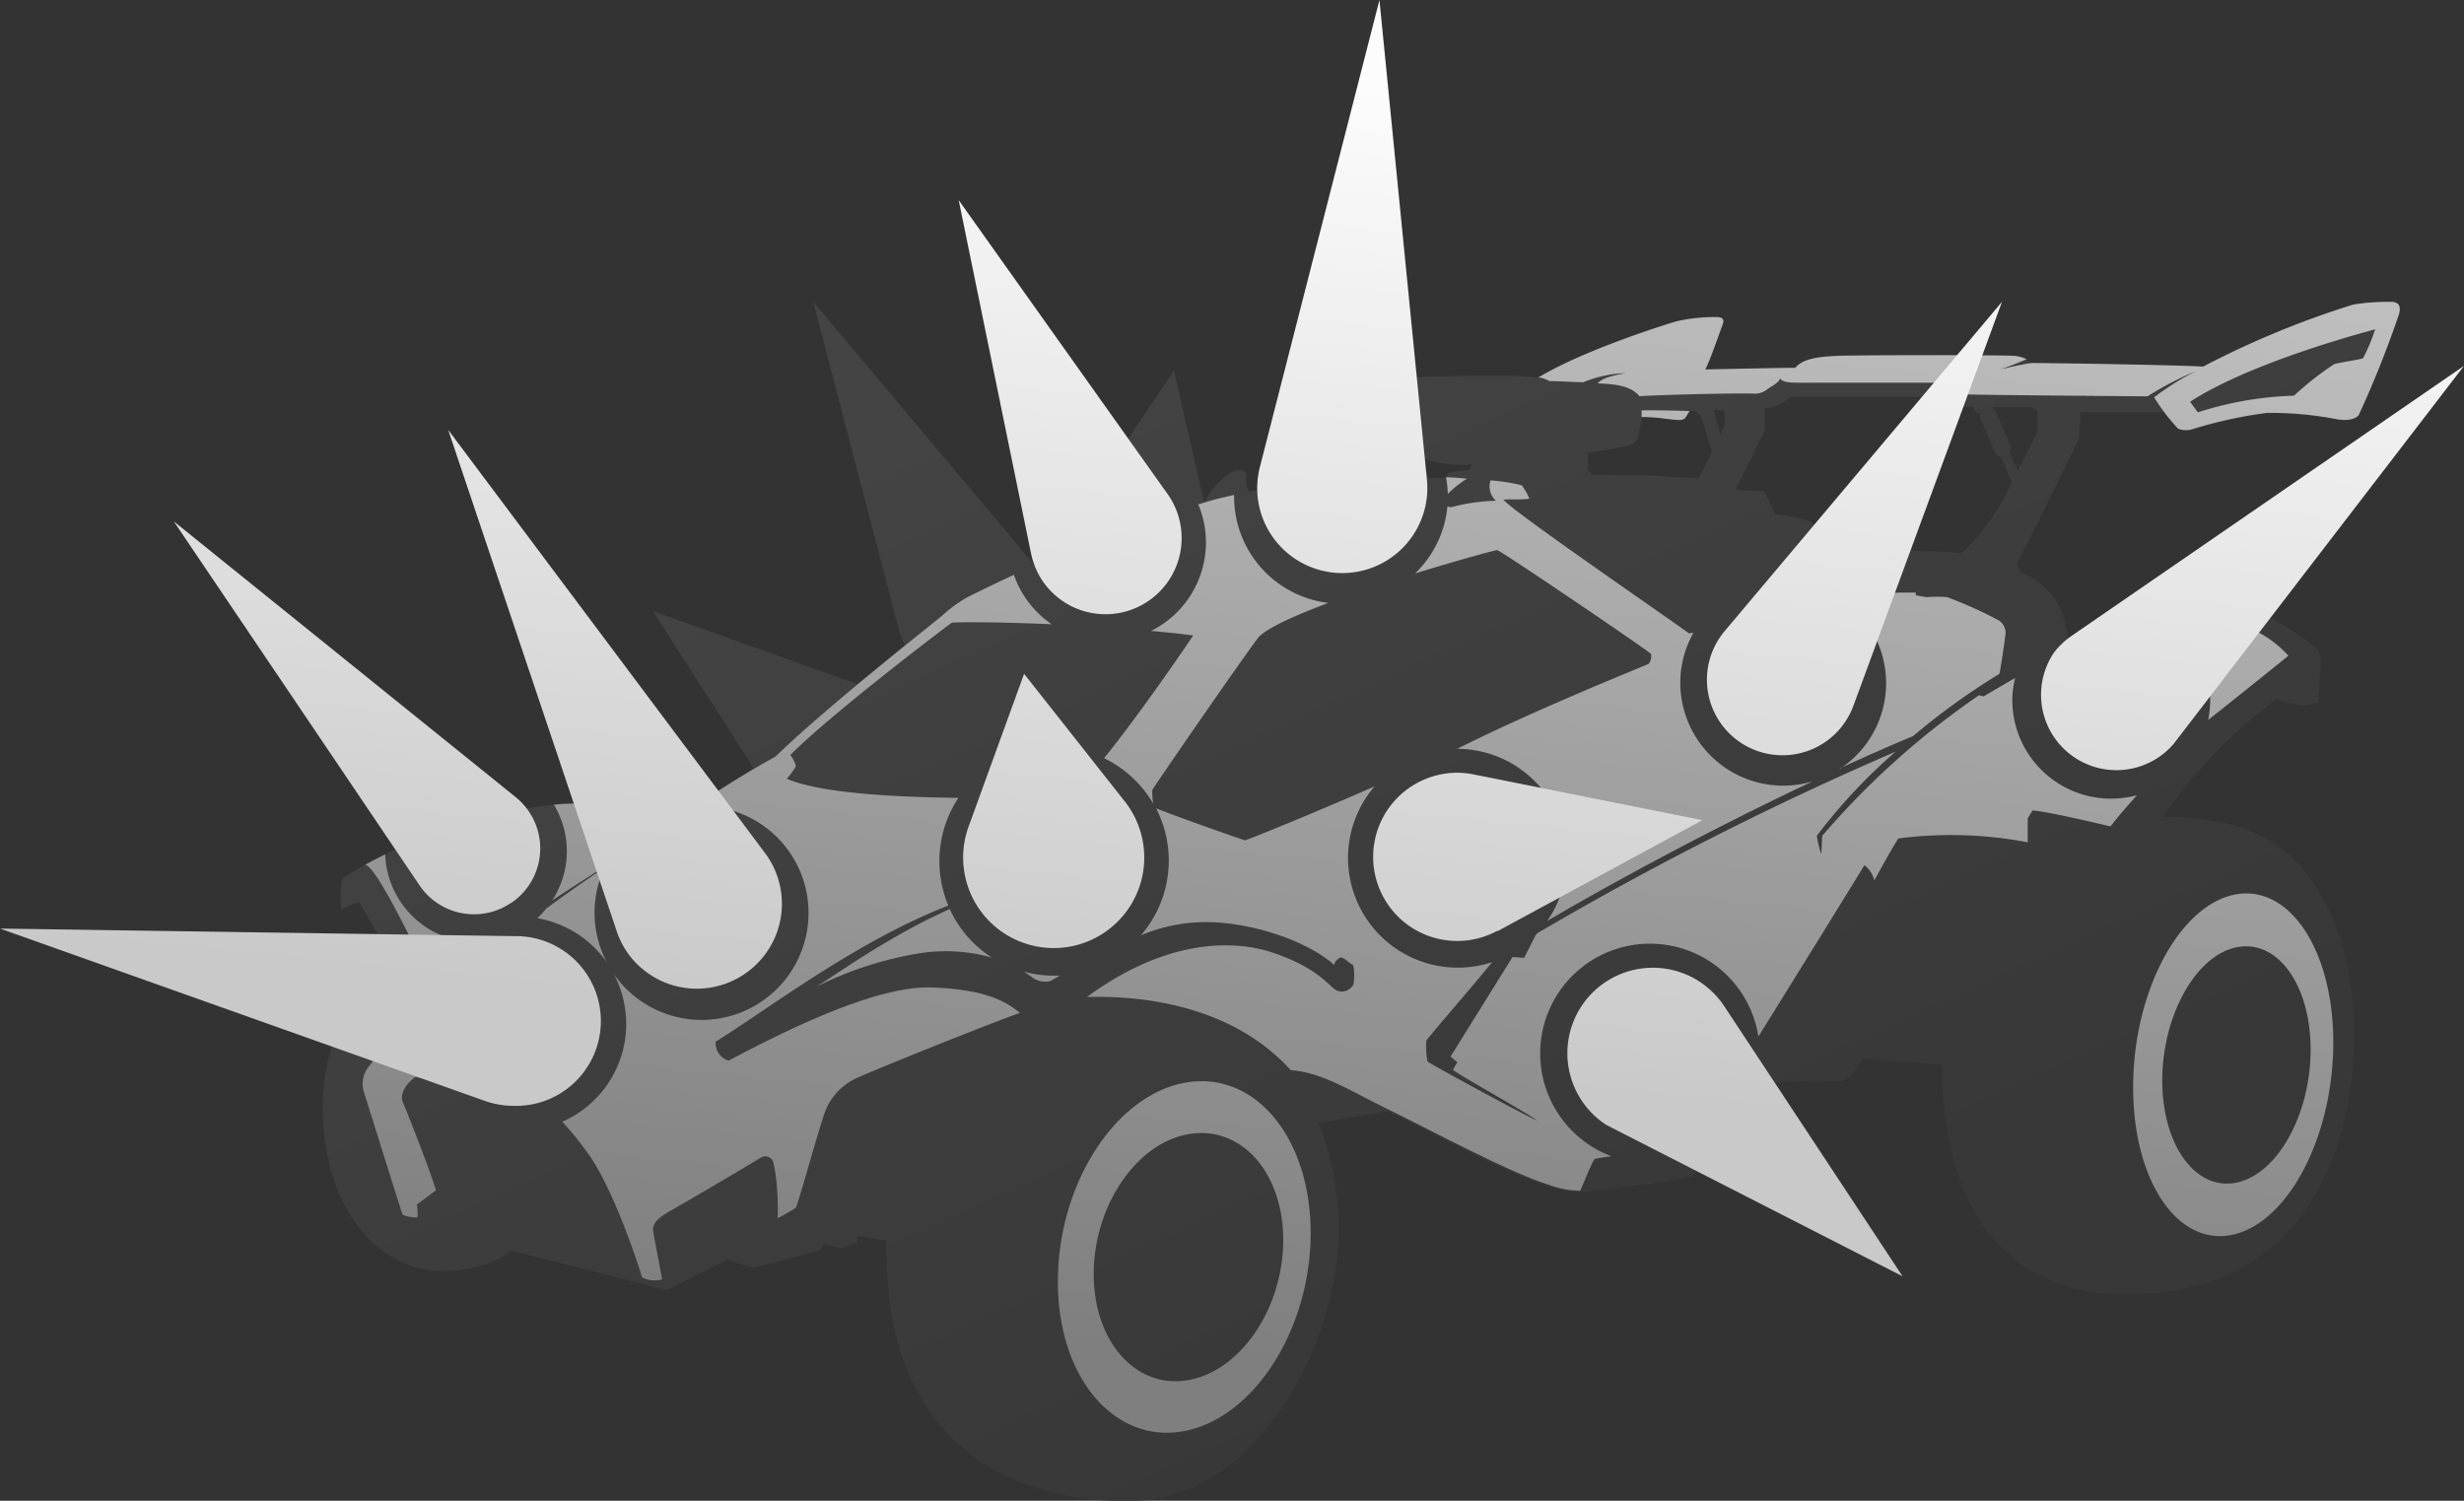<svg xmlns="http://www.w3.org/2000/svg" xmlns:xlink="http://www.w3.org/1999/xlink" viewBox="0 0 269.38 164.08"><rect x="0" y="0" width="269.38" height="164.08" fill="#333333" stroke="none"/><defs><style>.a{fill:url(#a);}.b{fill:url(#b);}.c{fill:url(#c);}</style><linearGradient id="a" x1="128.05" y1="34.03" x2="177.68" y2="143.96" gradientUnits="userSpaceOnUse"><stop offset="0" stop-color="#444"/><stop offset="0.24" stop-color="#404040"/><stop offset="1" stop-color="#383838"/></linearGradient><linearGradient id="b" x1="155.74" y1="22.46" x2="143.12" y2="148.95" gradientUnits="userSpaceOnUse"><stop offset="0" stop-color="#bfbfbf"/><stop offset="1" stop-color="#7f7f7f"/></linearGradient><linearGradient id="c" x1="140.91" y1="8.47" x2="130.25" y2="115.21" gradientUnits="userSpaceOnUse"><stop offset="0" stop-color="#fcfcfc"/><stop offset="1" stop-color="#c9c9c9"/></linearGradient></defs><title>spike</title><path class="a" d="M136.51,53.73a2.94,2.94,0,0,1-.26-1.46c.07-.9-.61-1.17-1.66-.61a8.17,8.17,0,0,0-2.93,3.28l-3.32-14.42-13.85,20.7-1.39.62a6.55,6.55,0,0,0-.39-.53L88.91,33,98.26,68.8a7.83,7.83,0,0,0,.7,1.78q-2.61,2.1-5.19,4.23l-22.4-8L82.44,84.05c-.91.54-1.81,1.08-2.54,1.54q-3.2,2-6.33,4.08a30.31,30.31,0,0,0-14.89-1.46c-12.27,1.89-21,7.52-21.27,7.91a10.19,10.19,0,0,0-.06,3.38,6.8,6.8,0,0,1,1.93-.88S43,105.15,43,105.18c-2.68,2.11-9.07,7.62-7.45,19.65,1,7.42,5,12.33,9.91,13.72,3.74,1,8.27,0,10.46-1.82,7,1.76,15.66,4,16.08,4.12.7.26,1,.22,1.35,0s6.22-3.15,6.22-3.15a15.86,15.86,0,0,0,2.77.85,63.16,63.16,0,0,0,7.35-1.91A2.23,2.23,0,0,0,90,136l1.94.46,1.77-.59,0-.75,3.12.52s.1,2.4.2,4.1c1,17.59,13,24.58,26.61,24.38,14.37-.21,23.13-18.31,22.74-30.65a33,33,0,0,0-2.2-10.66s4.27-.79,7.58-1.32c4.23,2.07,13.16,6.86,17.3,8.14a10.47,10.47,0,0,0,3.61.72c.94-.09,11.68-1.35,12.37-1.8.39-.27,4.07-6.7,6-9.85a59.2,59.2,0,0,1,10.2-.46,4.06,4.06,0,0,0,1.55-1.12c.13-.29.82-1.4.82-1.4l8.76.71s0,1.32,0,2.43c1.38,23.43,17.69,22.65,20.81,22.61,18.77-.2,24.08-15.69,24.18-28C257.49,103,253.7,97,251,94.17a15.85,15.85,0,0,0-8-4.24,40.51,40.51,0,0,0-6.53-.62,55.53,55.53,0,0,1,12.28-12.8s2.39.53,2.72.59a5.09,5.09,0,0,0,2-.33s.13-2.55.23-3.8-.17-1.84-.56-2.17a28.74,28.74,0,0,0-5.81-3.7c-1.51-.53-6.93-1.68-10.93-.92A84.26,84.26,0,0,0,226.08,70c-.39-4.85-3.15-6.56-5.25-7.48a6.2,6.2,0,0,0-.35-.92c.74-1.22,6.74-13.39,6.78-13.65s.13-1.92.22-2.89h9.14s1,1.23,1.49,1.84c.17.22,1,.22,1.53.09a48.75,48.75,0,0,1,8.23-1.8,37.94,37.94,0,0,1,7.65.7c1,.18,2,0,2.37-.48a113.25,113.25,0,0,0,4.37-10.94c.25-.82.09-1.35-.7-1.4H261a21.61,21.61,0,0,0-3.76.28h0a98.79,98.79,0,0,0-16.41,6.78c-3-.18-16.31-.35-18.72-.39a3.18,3.18,0,0,0-2-.79c-1-.09-16.81-.09-19.08,0s-3.94.35-4.77,1.31c-1,0-5.6.09-9.85.18.48-.88,1.45-3.68,1.88-4.86.13-.35.32-.88-.7-.88a20,20,0,0,0-4.2.44c-.7.18-10.15,3.11-15.22,6.17a29.26,29.26,0,0,0-3.37-.22c-1.71,0-8.36,0-9.71.18s-2,.57-2.1,1.62a22.57,22.57,0,0,0,.22,3.81c.35,3.15,1.92,3.28,2.75,3.58a13.55,13.55,0,0,0,4.86.48v.35l-.26.27-2.19.3-.35.57-1.91.05a3.49,3.49,0,0,0-.13-.83Zm81.43-9.22h4.11l.68.37v2.38l-2.13,4.21-.92-2h0s.24-.49.13-.74-1.52-3.48-1.6-3.7-.12-.27-.32-.34Zm-25.05,2.67.07-2.53a4.82,4.82,0,0,0,2.8-1.25h15.88A3.19,3.19,0,0,0,214,44.47c1.1,0,1.73,0,1.73,0a.83.83,0,0,0,.79.72.75.75,0,0,0,0,.59c.11.29,1.56,3.59,1.65,3.79a.76.76,0,0,0,.61.39s1.14,2.71,1.14,2.71a20.36,20.36,0,0,1-1.23,2.52,31,31,0,0,1-4.2,5.31c-4.33-.43-13.76-.46-13.76-.46a29.12,29.12,0,0,0-2.56-2.84c-.5-.41-1.9-.63-4.11-1l-1.18-2.49-3.15-.16Zm-4.4-2.34.07,1.71-.48.92-.73-2.63ZM173.6,49.48a40.41,40.41,0,0,0,4.37-.74,1.49,1.49,0,0,0,1.16-1.05,18.77,18.77,0,0,0,.35-2.1c1.77,0,2.91.28,4,.33h.08a.76.76,0,0,0,.84-.51h0l.3-.48.66,0a1,1,0,0,0,.55.39l1.25,4.09-1.45,2.91L180.6,52l-6.48-.08-.52-.57Z" transform="translate(0 0)"/><path class="b" d="M179.47,45.59l0-.73h1.09c1.62,0,3.51.06,4.16.08,0,0-.22.33-.31.48s-.17.53-.92.5C182.38,45.87,181.24,45.59,179.47,45.59Zm-14.33,9a13.92,13.92,0,0,0,2.06-.06,6.31,6.31,0,0,0-.83-1.47,20.81,20.81,0,0,0-3.41-.54,2.09,2.09,0,0,0,.59,2.23h0a20.41,20.41,0,0,0-4.92.71l-.39-.08a11.67,11.67,0,0,1-3.54,7.32c4.85-1.5,8.85-2.58,9-2.55.39.06,16.67,11.09,16.8,11.35a1.34,1.34,0,0,1-.26,1.08c-.17.1-11.91,4.81-20.15,8.9l-.79.39h0a12,12,0,0,1,9.86,18.81c10.05-5.87,20.56-11.27,29-15.25a11.4,11.4,0,0,1-3.22.47A11.27,11.27,0,0,1,183.7,74.68a11.13,11.13,0,0,1,1.44-5.5l-.47.07c-5.86-4.15-19.62-13.6-20.3-14.63Zm-54.29,8.25q-2.61,1.22-5.18,2.5h0a15.89,15.89,0,0,0-2.71,2C102.21,68,90.57,77.1,84.8,82.7c-1.49.83-3.5,2-4.9,2.89s-2.68,1.69-4,2.54c.26,0,.52,0,.78,0a11.69,11.69,0,1,1-9.57,18.37,11.67,11.67,0,0,1-5.64,16.14A32.49,32.49,0,0,1,64.2,126c2,2.67,4.37,8.45,6,13.66a3,3,0,0,0,2.19.21c-.4-2.23-1-5.12-1-5.47s.13-1,1.67-1.88,7.61-4.42,10.08-5.93a.92.92,0,0,1,1.28.23c.27.27.72,3.48.59,6.37A18.46,18.46,0,0,0,87,132.05c.2-.2,2.52-8.66,3.21-10.53a6.66,6.66,0,0,1,3.74-3.78c1.71-.79,13.82-5.68,17.56-7-1.28-1-3.28-2.56-9.68-2.78s-17,5.28-22.18,8a2,2,0,0,1-1.41-2.07c5.71-3.54,15.39-11,25.44-14.88a12.55,12.55,0,0,1,1.1-11.78c-8.27-.1-15.37-.63-18.77-2.09a7.3,7.3,0,0,0,1-1.36,3.05,3.05,0,0,0-.61-1.23c4.2-4.24,15.66-13,17.67-14.48,2.68-.09,6.69,0,10.91.18A10.88,10.88,0,0,1,110.85,62.87Zm122.36,56c0-10.25,4.9-19.63,10.94-21h0a6.38,6.38,0,0,1,1.42-.16c5.37,0,9.52,6.88,9.52,16.3,0,10.25-4.9,19.63-10.94,21S233.21,129.15,233.21,118.91Zm3.18-.74c0,6.54,3.08,11.3,7.06,11.3a5.41,5.41,0,0,0,1.05-.1c4.48-.93,8.11-7.43,8.11-14.54s-3.63-12.11-8.11-11.19S236.39,111.07,236.39,118.17Zm13.76-46.45a12.15,12.15,0,0,0-4.92-3.25,29.29,29.29,0,0,0-5.93,1.46h0a10.74,10.74,0,0,1,2.11,8.85C243.37,77.18,247.86,73.57,250.15,71.72Zm-49,12.35c3.1-1.43,5.83-2.62,8-3.52a76.19,76.19,0,0,1,9.44-6.81c.19-.91.57-3.52.67-4.38a1.62,1.62,0,0,0-.83-1.51,46.22,46.22,0,0,0-5.55-2.49,13.67,13.67,0,0,0-2.26,0l-1.18-.2v-.3c-.49,0-1,0-1.45,0a14.59,14.59,0,0,0-3.1.31h0a5.46,5.46,0,0,1,.09.59,8.64,8.64,0,0,1-2.48.67,11.22,11.22,0,0,1-1.37,17.71Zm-33.25,18.22-1.27,2.5-1.27-.09-6.78,10.89.74.62-.48.83c1.27.92,7.92,4.59,9.23,5.55-1.53-.65-11.9-6.3-12-6.47a8,8,0,0,1-.13-2.28c.11-.25,4.61-5.43,7.2-8.58a12,12,0,0,1-12.87-19.21c-7.1,3.12-14,5.89-14.15,5.89s-8.34-2.9-9.73-3.5a12.48,12.48,0,0,1-1.66,13.89,18.18,18.18,0,0,1,7.83-1.43c4.51.16,10.3,2,13.32,4.68,0-.37.31-.61.61-.8s1.11.68,1.36.74.25,2,.06,2.28a1.44,1.44,0,0,1-1.6.62c-.93-.23-1.65-2.28-7-4.14-5.15-1.77-12.5-1.08-20.47,4.79,7.09-.19,16.25,1.35,22.27,8,3.45.25,6.51,2.27,10.74,4.33s13.16,6.86,17.3,8.14a10.47,10.47,0,0,0,3.61.72c.52-1.15,1.37-3.41,1.64-3.51.06,0,.76-.13,1.77-.27a12,12,0,1,1,16.07-13.08c4.91-7.9,10.62-17.13,11.59-18.74a3,3,0,0,1,1.08,1.67c.59-1.05,1.67-3.08,2.63-4.59a44.78,44.78,0,0,1,14.14.42s0-1.8,0-2.62l.53-.86c1.74.15,5.84,1.12,8.53,1.74.75-1,1.78-2.16,2.88-3.41A10.79,10.79,0,0,1,220,76.61a10.57,10.57,0,0,1,.3-2.47c-1.16.65-2.31,1.34-3.44,2h0l-.5-.13a88.17,88.17,0,0,0-17.13,15.36c-.06.56-.06,1.61-.13,2a11.51,11.51,0,0,1-.47-2,60.83,60.83,0,0,1,8.61-9.19A356.87,356.87,0,0,0,168.12,102Zm-52.24,37.83c0-10.51,6.18-20.21,13.81-21.66h0a10.45,10.45,0,0,1,1.91-.18c6.73,0,11.91,7,11.91,16.59,0,10.51-6.18,20.21-13.81,21.66S115.65,150.63,115.65,140.12Zm3.91-.77c0,6.8,3.89,11.73,8.93,11.73a7.76,7.76,0,0,0,1.43-.13c5.73-1,10.36-7.88,10.36-15.31S135.64,123,129.92,124s-10.35,7.88-10.35,15.31ZM158.28,54a12,12,0,0,1,2.09-1.66c-.75-.09-1.52-.14-2.28-.16a12.07,12.07,0,0,1,.19,1.82ZM39.9,94.54c1,.07,4,6.06,5.71,9.51A4.27,4.27,0,0,0,47,105.58a11.69,11.69,0,0,1,2.62-2.86,10,10,0,0,1-7.51-9.3c-.82.39-1.55.77-2.17,1.12ZM44,132.75c.09.22,1.35.4,1.57.35s0-1.4,0-1.4l2.1-1.57c-1.09-3.37-3.24-8.71-3.63-9.63s.44-2.14,1.4-2.76l1.42.29a11.54,11.54,0,0,1-1.75-6.12c0-.22,0-.42,0-.63a40,40,0,0,0-4.82,5.37,3,3,0,0,0-.52,2.71C40.35,121.16,43.89,132.54,44,132.75ZM262.25,34.42a114.33,114.33,0,0,1-4.37,10.94c-.35.52-1.36.65-2.37.48a37.94,37.94,0,0,0-7.65-.7,47.72,47.72,0,0,0-8.23,1.8,2.3,2.3,0,0,1-1.53-.09,22.23,22.23,0,0,1-2.6-3.41,28.36,28.36,0,0,1,4.59-2.87,34.78,34.78,0,0,0-5.31,2.76c-.49,0-19.76-.15-20-.22s-2-1-2.32-1.27c-1,0-14.55,0-15.95,0s-1.64-.18-1.92-.46c0,.39-1,.89-1.38,1.18a2.16,2.16,0,0,1-1.35.48c-2.17-.09-10.92.15-12.63.28C178.18,42,176,42,174.66,41.91c.32-.31.67-.68,3.06-1.12a13.27,13.27,0,0,0-4.62,1c-.68,0-2.38-.11-3.72-.13a2.87,2.87,0,0,0-1.2-.39c5.08-3.07,14.53-6,15.23-6.17a19.27,19.27,0,0,1,4.2-.44c1,0,.83.52.7.87-.44,1.18-1.4,4-1.88,4.86,4.24-.09,8.88-.18,9.84-.18.83-1,2.5-1.22,4.77-1.31s18-.09,19.08,0a3.42,3.42,0,0,1,1.43.38c-1,.43-2,.82-2.88,1.11,1.67-.4,2.67-.59,3.46-.7,2.41,0,15.75.21,18.73.39a98.09,98.09,0,0,1,16.41-6.78h0A22.74,22.74,0,0,1,261,33h.53C262.34,33.06,262.5,33.59,262.25,34.42ZM259.67,36c-6.84,1.86-15.31,4.72-20.23,7.92h0c.17.24.67.94.85,1.16a37.7,37.7,0,0,1,10.5-1.82,34.81,34.81,0,0,1,4.38-3.44c.19-.11,3-.54,3.17-.65A20.19,20.19,0,0,0,259.67,36ZM58.74,100.39a11.7,11.7,0,0,1,7.61,4.83,11.6,11.6,0,0,1-.25-10.36Q62.88,97,59.72,99.34A10.86,10.86,0,0,1,58.74,100.39Zm45.09-1c-6.32,2.83-11.39,6.46-14.58,8.49h0a39.13,39.13,0,0,1,11.5-3.69,18.51,18.51,0,0,1,7.7.51A12.52,12.52,0,0,1,103.83,99.39ZM66.18,94.7a11.73,11.73,0,0,1,5.72-5.57,30.65,30.65,0,0,0-8.63-1.27c-.88,0-1.79,0-2.71.13h0a9.83,9.83,0,0,1-.19,10.45Q63.25,96.54,66.18,94.7Zm48.68,12.55,1-.58c-.23,0-.45,0-.68,0a12.38,12.38,0,0,1-3.26-.44c.4.25.69.45.83.55A2.36,2.36,0,0,0,114.86,107.25Zm11.22-19.38a6.84,6.84,0,0,1-.1-1.5c.07-.23,11.06-16.15,11.68-16.77,1-1,4-2.35,7.56-3.68a11.71,11.71,0,0,1-10.3-11.6c0-.07,0-.14,0-.21-.64.14-1.33.31-2,.47h0c-.65.18-1.28.38-1.92.57a10.61,10.61,0,0,1,.84,4.15,10.82,10.82,0,0,1-6,9.68c1.73.16,3.31.32,4.61.5-2.28,3.38-6.5,9.4-9.74,13.41A12.64,12.64,0,0,1,126.08,87.87Z" transform="translate(0 0)"/><path class="c" d="M172.84,110.09h0a9.35,9.35,0,0,1,12.93-2.79,9.49,9.49,0,0,1,2.73,2.7L208,139.54,175.63,123A9.35,9.35,0,0,1,172.84,110.09ZM188.55,69h0a8.26,8.26,0,1,0,14.07,8.18h0L218.87,33ZM127.64,54,104.81,21.88l7.91,38.63a8.51,8.51,0,0,0,1.36,3.15A8.32,8.32,0,0,0,127.64,54ZM156,52.44,150.81,0h0L137.74,51.05a9.44,9.44,0,0,0-.25,3.22A9.3,9.3,0,1,0,156,52.44Zm7.75,49.35h0l22.37-12.12-25-5a9.09,9.09,0,0,0-6.18.93h0a9.19,9.19,0,0,0,8.75,16.17Zm-95,2.58a9.28,9.28,0,0,0,13,1.87h0a9.26,9.26,0,0,0,1.87-13h0L49,47l18.4,54.74h0A9.23,9.23,0,0,0,68.75,104.37Zm157.7-34.83h0a8.49,8.49,0,0,0-1.87,1.77,8.24,8.24,0,0,0,13.07,10L269.38,40ZM53,120.36h0a9.41,9.41,0,0,0,3,.54,9.28,9.28,0,1,0,.28-18.55L0,101.52Zm2.89-21.64a7.19,7.19,0,0,0,1.93-10,7.41,7.41,0,0,0-1.44-1.57L19,57,45.86,96.79A7.19,7.19,0,0,0,55.86,98.72Zm50-8.34h0a9.9,9.9,0,1,0,17.07-2.77l-11-13.94Z" transform="translate(0 0)"/></svg>